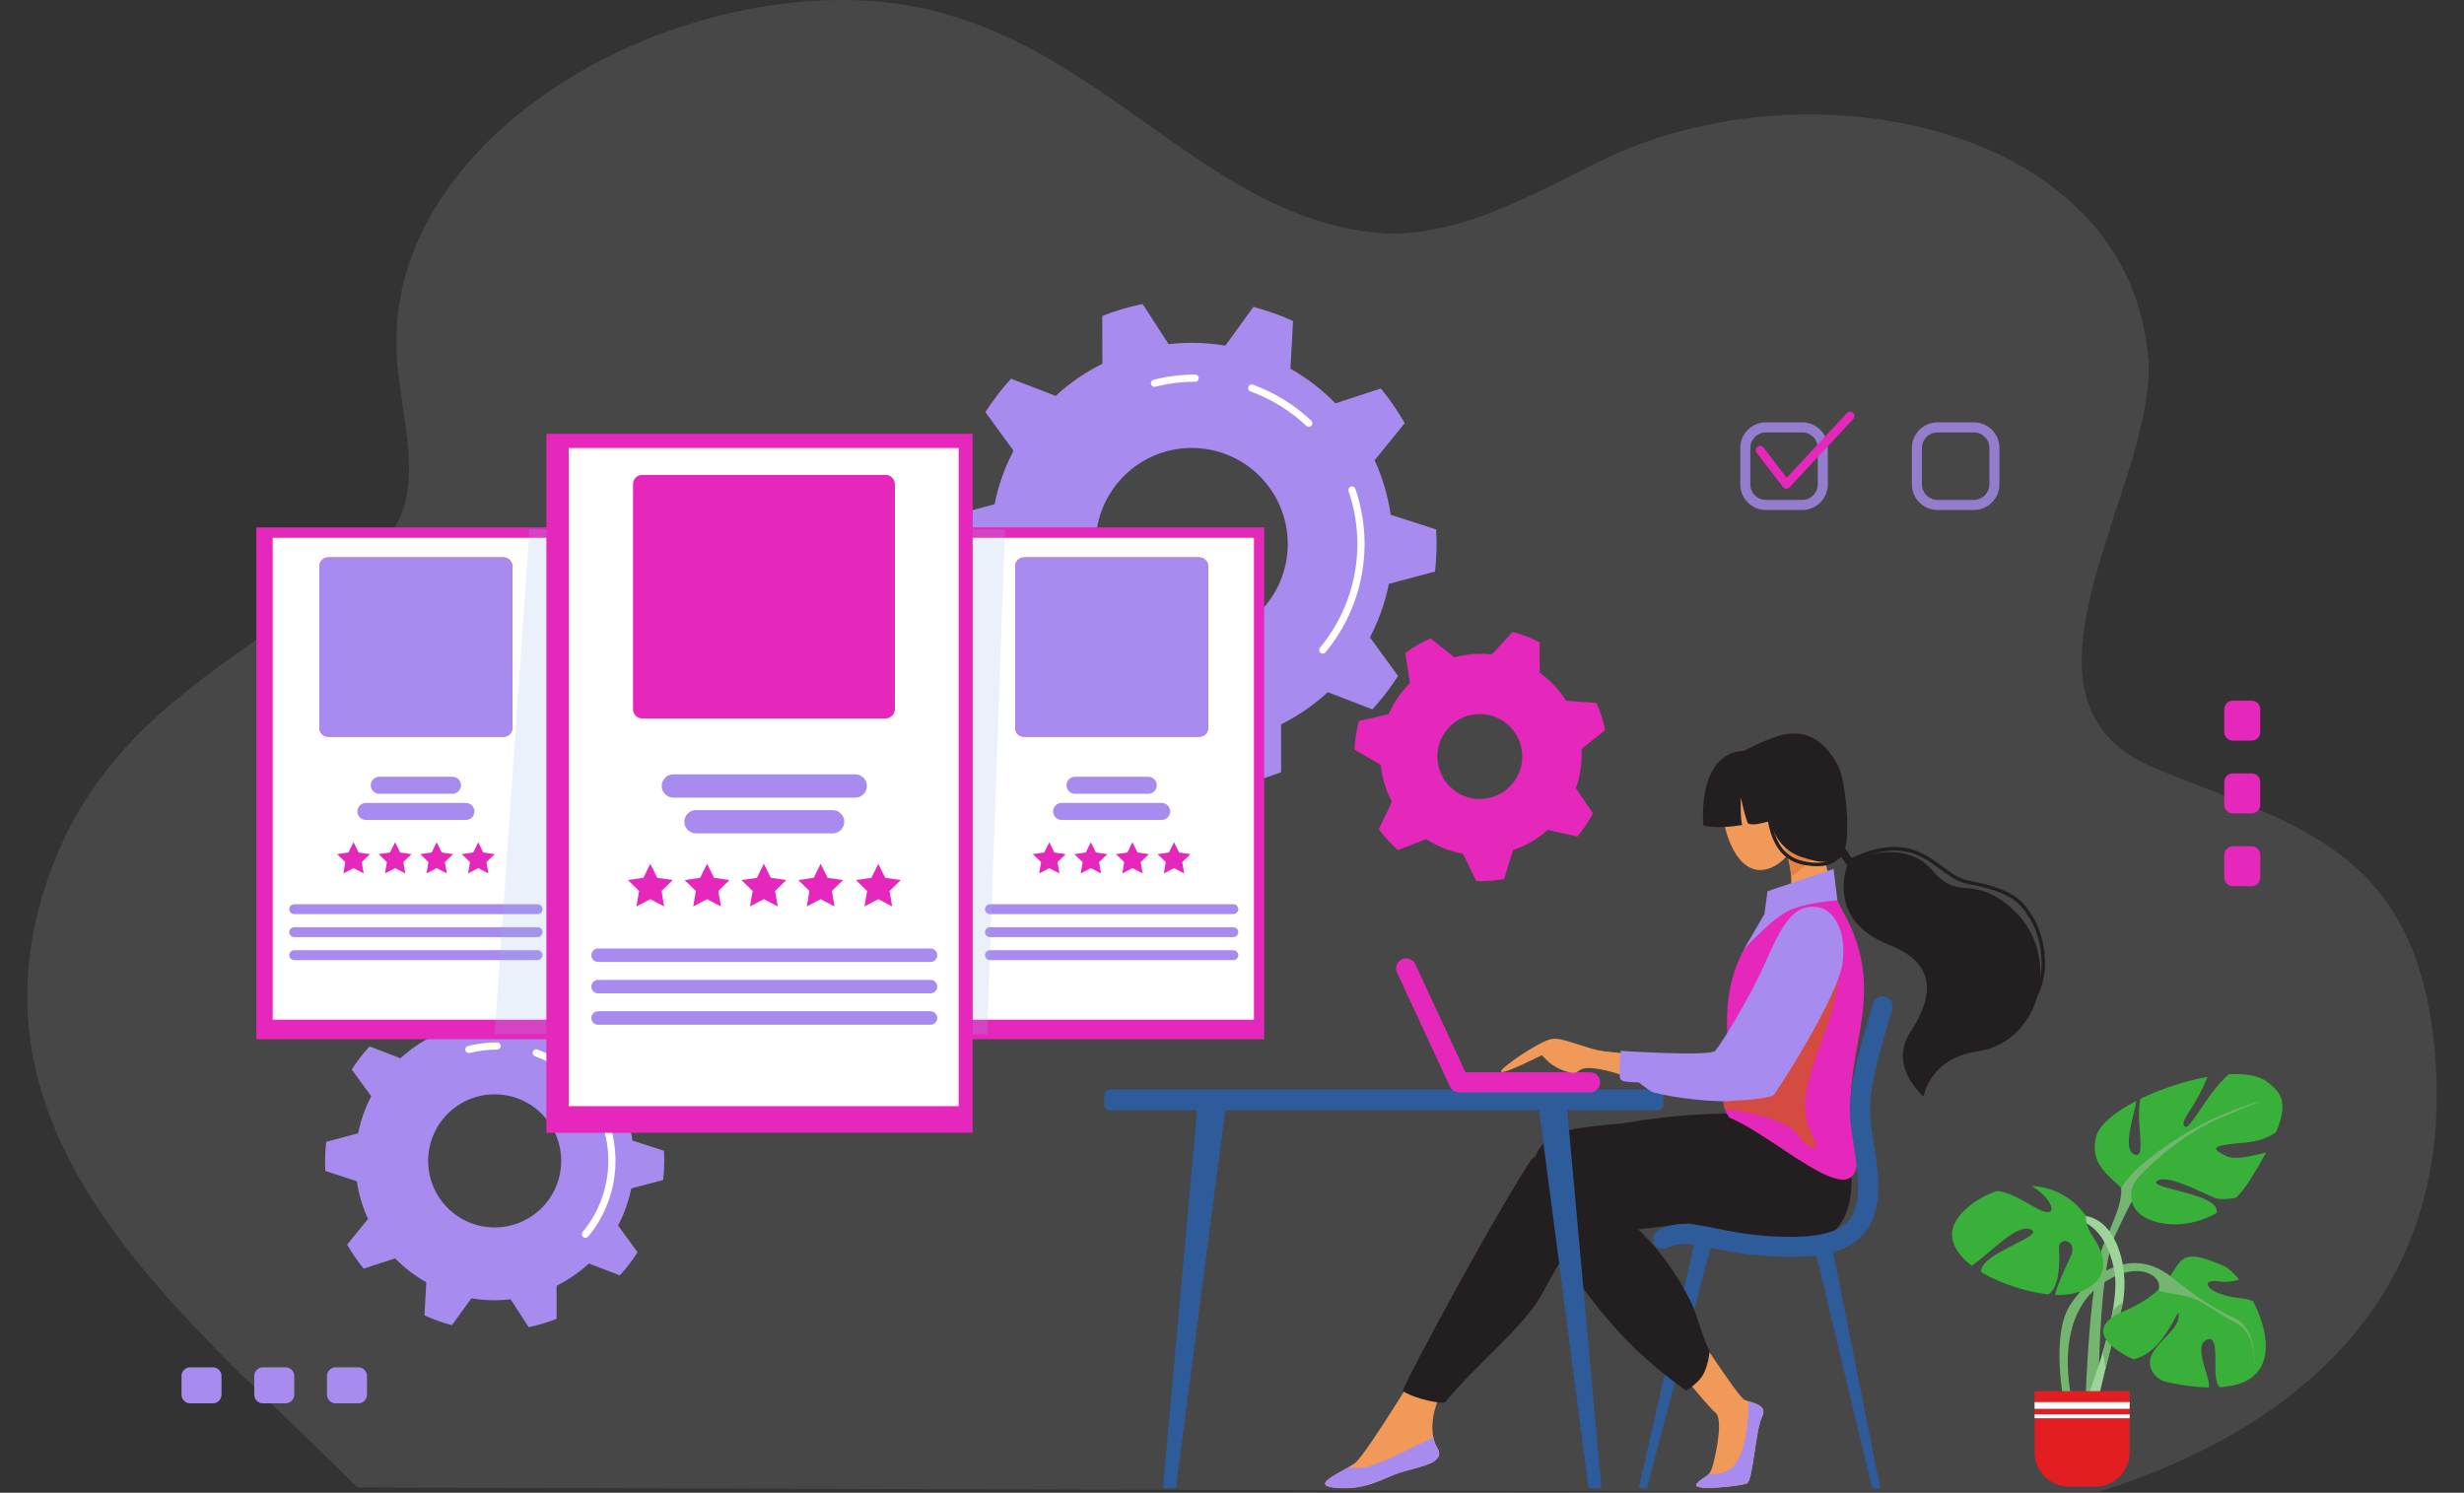 <svg width="543" height="329" viewBox="0 0 543 329" fill="none" xmlns="http://www.w3.org/2000/svg">
<rect x="0" y="0" width="543" height="329" fill="#333333" stroke="none"/>
<g clip-path="url(#clip0_1325_12121)">
<path opacity="0.2" d="M78.788 327.839C41.488 290.535 -9.494 252.012 10.495 193.818C23.648 155.541 55.88 144.88 82.686 121.276C95.909 109.631 87.593 92.676 87.343 75.848C86.784 32.751 139.135 -0.688 187.269 0.011C239.401 0.768 261.969 48.91 305.705 51.497C322.876 51.743 338.257 42.478 353.449 35.131C398.465 13.337 469.906 27.234 473.514 79.93C474.444 108.392 439.183 154.174 474.514 169.143C502.668 181.072 531.113 185.469 536.19 228.133C542.837 283.976 507.716 314.621 461.971 329L78.788 327.839Z" fill="#999999"/>
<g clip-path="url(#clip1_1325_12121)">
<path d="M316.24 125.97C316.463 123.98 316.58 121.957 316.58 119.909C316.58 118.827 316.546 117.754 316.482 116.689L306.472 113.448C305.856 109.225 304.646 105.196 302.928 101.446L309.566 93.272C308.032 90.568 306.271 88.01 304.308 85.624L294.295 88.894C291.377 85.911 288.043 83.339 284.384 81.27L284.954 70.744C282.16 69.471 279.238 68.43 276.215 67.644L270.033 76.182C267.623 75.776 265.149 75.561 262.624 75.561C260.903 75.561 259.206 75.662 257.535 75.854L251.811 67C248.746 67.624 245.773 68.509 242.919 69.629L242.932 80.171C239.162 82.045 235.698 84.439 232.632 87.261L222.809 83.468C220.723 85.751 218.827 88.211 217.154 90.828L223.352 99.343C221.433 103.005 220.011 106.966 219.174 111.14L209.008 113.847C208.785 115.837 208.668 117.86 208.668 119.909C208.668 120.99 208.703 122.063 208.766 123.128L218.777 126.369C219.394 130.593 220.604 134.621 222.32 138.372L215.682 146.545C217.217 149.249 218.978 151.807 220.941 154.193L230.953 150.924C233.87 153.906 237.205 156.48 240.864 158.548L240.295 169.073C243.088 170.346 246.01 171.388 249.034 172.173L255.216 163.635C257.625 164.041 260.099 164.256 262.624 164.256C264.345 164.256 266.043 164.155 267.713 163.963L273.437 172.816C276.503 172.192 279.475 171.307 282.329 170.186L282.317 159.645C286.086 157.77 289.551 155.377 292.617 152.554L302.438 156.347C304.524 154.064 306.419 151.604 308.093 148.988L301.895 140.472C303.814 136.811 305.238 132.85 306.073 128.675L316.24 125.97ZM262.624 141.085C250.937 141.085 241.461 131.604 241.461 119.909C241.461 108.213 250.935 98.731 262.624 98.731C274.313 98.731 283.788 108.211 283.788 119.909C283.788 131.604 274.312 141.085 262.624 141.085Z" fill="#A78BEF"/>
<path d="M291.489 144.061C291.31 144.061 291.131 144.001 290.984 143.877C290.649 143.597 290.603 143.099 290.881 142.763C296.2 136.363 299.13 128.246 299.13 119.909C299.13 115.916 298.478 111.995 297.19 108.256C297.048 107.843 297.268 107.391 297.681 107.249C298.094 107.106 298.544 107.327 298.687 107.74C300.031 111.645 300.713 115.74 300.713 119.909C300.713 128.615 297.654 137.093 292.099 143.776C291.94 143.963 291.715 144.061 291.489 144.061Z" fill="white"/>
<path d="M288.424 94.078C288.229 94.078 288.035 94.007 287.881 93.863C284.308 90.496 280.168 87.942 275.577 86.275C275.165 86.126 274.953 85.672 275.102 85.26C275.251 84.849 275.705 84.637 276.116 84.787C280.911 86.528 285.235 89.193 288.967 92.709C289.285 93.008 289.3 93.51 289 93.828C288.845 93.994 288.634 94.078 288.424 94.078Z" fill="white"/>
<path d="M254.415 85.251C254.061 85.251 253.74 85.012 253.649 84.653C253.542 84.228 253.8 83.798 254.222 83.692C257.201 82.94 260.284 82.558 263.385 82.558C263.821 82.558 264.176 82.913 264.176 83.35C264.176 83.787 263.821 84.141 263.385 84.141C260.414 84.141 257.462 84.507 254.61 85.227C254.545 85.243 254.48 85.251 254.415 85.251Z" fill="white"/>
<path d="M146.15 260.061C146.303 258.682 146.386 257.282 146.386 255.862C146.386 255.113 146.36 254.369 146.318 253.632L139.384 251.387C138.957 248.462 138.118 245.671 136.929 243.074L141.526 237.413C140.463 235.541 139.243 233.769 137.884 232.117L130.95 234.38C128.929 232.314 126.619 230.532 124.086 229.101L124.48 221.811C122.545 220.929 120.522 220.209 118.427 219.664L114.145 225.577C112.476 225.295 110.763 225.148 109.013 225.148C107.82 225.148 106.645 225.218 105.488 225.351L101.524 219.219C99.4 219.652 97.341 220.264 95.365 221.04L95.375 228.341C92.765 229.639 90.365 231.297 88.24 233.252L81.438 230.625C79.992 232.207 78.68 233.91 77.519 235.723L81.813 241.62C80.484 244.156 79.498 246.899 78.918 249.79L71.876 251.664C71.723 253.043 71.641 254.444 71.641 255.862C71.641 256.611 71.666 257.355 71.709 258.093L78.642 260.338C79.07 263.263 79.908 266.054 81.098 268.65L76.5 274.311C77.564 276.184 78.783 277.955 80.142 279.608L87.076 277.344C89.098 279.41 91.407 281.193 93.94 282.624L93.546 289.914C95.481 290.795 97.504 291.516 99.599 292.06L103.881 286.148C105.55 286.429 107.263 286.577 109.013 286.577C110.206 286.577 111.381 286.505 112.538 286.374L116.502 292.505C118.627 292.073 120.685 291.46 122.661 290.685L122.651 283.384C125.262 282.085 127.661 280.428 129.786 278.473L136.588 281.099C138.034 279.518 139.346 277.814 140.507 276.002L136.213 270.105C137.542 267.569 138.528 264.825 139.108 261.935L146.15 260.061ZM109.013 270.529C100.918 270.529 94.355 263.963 94.355 255.861C94.355 247.759 100.917 241.192 109.013 241.192C117.108 241.192 123.672 247.759 123.672 255.861C123.672 263.963 117.108 270.529 109.013 270.529Z" fill="#A78BEF"/>
<path d="M129.004 272.834C128.826 272.834 128.647 272.774 128.5 272.65C128.164 272.37 128.119 271.872 128.397 271.536C132.045 267.146 134.054 261.58 134.054 255.861C134.054 253.122 133.606 250.432 132.724 247.868C132.581 247.455 132.801 247.003 133.214 246.861C133.627 246.719 134.078 246.939 134.22 247.352C135.16 250.083 135.636 252.945 135.636 255.859C135.636 261.947 133.497 267.873 129.614 272.546C129.457 272.736 129.232 272.834 129.004 272.834Z" fill="white"/>
<path d="M126.883 238.213C126.689 238.213 126.494 238.142 126.341 237.997C123.889 235.688 121.051 233.937 117.901 232.794C117.49 232.645 117.278 232.191 117.426 231.779C117.575 231.368 118.029 231.156 118.44 231.304C121.793 232.522 124.816 234.385 127.424 236.843C127.742 237.143 127.758 237.644 127.458 237.963C127.304 238.13 127.094 238.213 126.883 238.213Z" fill="white"/>
<path d="M103.329 232.099C102.975 232.099 102.654 231.86 102.563 231.501C102.456 231.077 102.714 230.646 103.136 230.54C105.22 230.014 107.374 229.747 109.543 229.747C109.98 229.747 110.334 230.101 110.334 230.538C110.334 230.975 109.98 231.33 109.543 231.33C107.506 231.33 105.481 231.58 103.524 232.074C103.457 232.093 103.392 232.099 103.329 232.099Z" fill="white"/>
<path d="M348.553 166.301C348.553 165.893 348.54 165.486 348.519 165.082L353.715 160.908C353.308 158.825 352.671 156.825 351.827 154.937L345.12 154.429C343.595 152.021 341.621 149.926 339.314 148.263L339.292 141.574C337.424 140.594 335.432 139.817 333.344 139.279L328.759 144.216C327.968 144.131 327.166 144.087 326.353 144.087C324.333 144.087 322.376 144.359 320.515 144.864L315.259 140.697C313.275 141.56 311.41 142.644 309.698 143.923L310.693 150.555C308.733 152.507 307.137 154.823 306.01 157.394L299.471 158.91C298.918 160.93 298.586 163.042 298.504 165.219L304.264 168.551C304.557 171.47 305.416 174.221 306.727 176.696L303.843 182.74C305.08 184.432 306.502 185.982 308.081 187.354L314.257 184.934C316.686 186.515 319.441 187.635 322.401 188.166L325.312 194.165C325.658 194.177 326.006 194.187 326.358 194.187C328.103 194.187 329.81 194.025 331.466 193.718L333.429 187.365C336.289 186.405 338.887 184.875 341.094 182.914L347.585 184.373C348.917 182.809 350.078 181.097 351.043 179.262L347.281 173.732C348.103 171.407 348.553 168.907 348.553 166.301ZM326.109 176.089C320.946 176.089 316.758 171.901 316.758 166.732C316.758 161.565 320.944 157.375 326.109 157.375C331.273 157.375 335.46 161.563 335.46 166.732C335.459 171.899 331.273 176.089 326.109 176.089Z" fill="#E527BB"/>
<g opacity="0.8">
<path d="M434.993 112.395H426.957C423.853 112.395 421.328 109.869 421.328 106.763V98.721C421.328 95.615 423.853 93.089 426.957 93.089H434.993C438.097 93.089 440.622 95.615 440.622 98.721V106.763C440.62 109.869 438.095 112.395 434.993 112.395ZM426.957 95.305C425.074 95.305 423.543 96.837 423.543 98.721V106.763C423.543 108.647 425.074 110.179 426.957 110.179H434.993C436.876 110.179 438.407 108.647 438.407 106.763V98.721C438.407 96.837 436.876 95.305 434.993 95.305H426.957Z" fill="#A78BEF"/>
</g>
<g opacity="0.8">
<path d="M397.177 112.395H389.14C386.037 112.395 383.512 109.869 383.512 106.763V98.721C383.512 95.615 386.037 93.089 389.14 93.089H397.177C400.281 93.089 402.805 95.615 402.805 98.721V106.763C402.805 109.869 400.281 112.395 397.177 112.395ZM389.14 95.305C387.258 95.305 385.726 96.837 385.726 98.721V106.763C385.726 108.647 387.258 110.179 389.14 110.179H397.177C399.059 110.179 400.591 108.647 400.591 106.763V98.721C400.591 96.837 399.059 95.305 397.177 95.305H389.14Z" fill="#A78BEF"/>
</g>
<path d="M393.659 107.713C393.643 107.713 393.629 107.713 393.613 107.711C393.334 107.697 393.075 107.562 392.906 107.341L387.13 99.801C386.81 99.385 386.889 98.788 387.305 98.469C387.722 98.151 388.316 98.229 388.636 98.645L393.73 105.294L407.029 91.035C407.387 90.652 407.988 90.632 408.371 90.99C408.754 91.347 408.774 91.949 408.417 92.332L394.353 107.411C394.173 107.604 393.921 107.713 393.659 107.713Z" fill="#E527BB"/>
<path d="M125.267 116.238H56.492V229.041H125.267V116.238Z" fill="#E527BB"/>
<path d="M123.006 118.536H60.094V224.741H123.006V118.536Z" fill="white"/>
<path d="M78.914 161.125C81.282 156.028 85.289 154.396 91.87 154.396C99.706 154.396 103.775 157.235 104.928 161.372C90.896 161.564 78.914 161.125 78.914 161.125Z" fill="#9BD6E8"/>
<path d="M89.135 129.603C85.817 130.536 85.963 132.401 84.857 134.131C83.751 135.863 81.348 137.017 81.06 138.171C80.772 139.325 81.8 141.729 80.579 143.077C79.359 144.424 78.945 145.097 79.426 146.442C79.907 147.789 80.964 149.904 81.06 150.192C81.157 150.481 82.501 152.501 84.135 152.789C85.77 153.077 88.845 153.558 90.383 154.231C91.92 154.904 96.866 153.37 99.61 153.465C102.355 153.561 104.223 151.538 104.032 150.191C103.841 148.844 106.055 146.151 106.051 143.843C106.044 141.364 103.167 139.515 102.398 137.88C101.629 136.244 102.494 133.358 99.61 131.65C97.788 130.571 96.535 130.666 95.092 130.186C93.653 129.706 91.25 129.008 89.135 129.603Z" fill="#3A384D"/>
<path d="M93.17 158.464C92.42 159.572 91.87 159.618 91.055 158.464C90.408 157.546 89.133 155.461 89.133 154.403V143.845C89.133 142.787 89.998 141.921 91.055 141.921H93.17C94.227 141.921 95.092 142.787 95.092 143.845V154.403C95.092 155.463 93.842 157.471 93.17 158.464Z" fill="#F09959"/>
<path d="M93.17 141.921H91.055C89.998 141.921 89.133 142.787 89.133 143.845V153.265C91.507 154.022 93.675 152.518 95.092 150.824V143.845C95.092 142.787 94.227 141.921 93.17 141.921Z" fill="#E38540"/>
<path d="M92.114 150.743C95.644 150.743 98.505 146.842 98.505 142.029C98.505 137.216 95.644 133.314 92.114 133.314C88.584 133.314 85.723 137.216 85.723 142.029C85.723 146.842 88.584 150.743 92.114 150.743Z" fill="#F09959"/>
<path d="M95.094 135.093C91.057 141.923 85.098 141.248 85.098 141.248C85.098 141.248 85.242 132.207 89.975 131.726C94.708 131.245 97.496 133.146 98.457 136.284C99.419 139.421 98.457 141.489 98.457 141.489C98.457 141.489 96.92 140.287 96.151 138.362C95.382 136.439 95.094 135.093 95.094 135.093Z" fill="#3A384D"/>
<path d="M85.938 144.898C86.777 144.499 86.972 143.155 86.374 141.895C85.777 140.635 84.612 139.937 83.773 140.336C82.934 140.735 82.739 142.079 83.336 143.339C83.934 144.599 85.099 145.296 85.938 144.898Z" fill="#F09959"/>
<path d="M97.561 141.894C96.963 143.154 97.159 144.498 97.998 144.897C98.836 145.296 100.002 144.598 100.6 143.34C101.198 142.079 101.002 140.735 100.163 140.337C99.323 139.938 98.159 140.634 97.561 141.894Z" fill="#F09959"/>
<path d="M94.517 146.756C94.517 146.756 93.441 148.152 92.114 148.152C90.787 148.152 89.711 146.756 89.711 146.756H94.517Z" fill="white"/>
<path d="M99.72 174.951H83.579C82.548 174.951 81.703 174.106 81.703 173.074C81.703 172.04 82.548 171.196 83.579 171.196H99.72C100.752 171.196 101.596 172.042 101.596 173.074C101.596 174.106 100.753 174.951 99.72 174.951Z" fill="#A78BEF"/>
<path d="M102.677 180.721H80.626C79.595 180.721 78.75 179.876 78.75 178.844C78.75 177.81 79.595 176.966 80.626 176.966H102.677C103.709 176.966 104.554 177.812 104.554 178.844C104.555 179.876 103.71 180.721 102.677 180.721Z" fill="#A78BEF"/>
<path d="M118.47 201.474H64.831C64.231 201.474 63.742 200.983 63.742 200.385C63.742 199.786 64.233 199.295 64.831 199.295H118.472C119.072 199.295 119.56 199.786 119.56 200.385C119.56 200.983 119.07 201.474 118.47 201.474Z" fill="#A78BEF"/>
<path d="M118.47 206.539H64.831C64.231 206.539 63.742 206.049 63.742 205.45C63.742 204.85 64.233 204.361 64.831 204.361H118.472C119.072 204.361 119.56 204.852 119.56 205.45C119.56 206.049 119.07 206.539 118.47 206.539Z" fill="#A78BEF"/>
<path d="M118.47 211.605H64.831C64.231 211.605 63.742 211.114 63.742 210.516C63.742 209.916 64.233 209.427 64.831 209.427H118.472C119.072 209.427 119.56 209.918 119.56 210.516C119.56 211.114 119.07 211.605 118.47 211.605Z" fill="#A78BEF"/>
<path d="M110.967 162.379H72.331C71.258 162.379 70.387 161.506 70.387 160.433V124.8C70.387 123.727 71.258 122.855 72.331 122.855H110.967C112.04 122.855 112.912 123.727 112.912 124.8V160.433C112.912 161.505 112.04 162.379 110.967 162.379ZM72.331 124.436C72.135 124.436 71.969 124.602 71.969 124.799V160.432C71.969 160.628 72.135 160.794 72.331 160.794H110.967C111.164 160.794 111.33 160.628 111.33 160.432V124.8C111.33 124.604 111.164 124.438 110.967 124.438H72.331V124.436Z" fill="#E527BB"/>
<path d="M77.909 185.621L79.027 187.889L81.528 188.252L79.718 190.019L80.147 192.51L77.909 191.334L75.672 192.51L76.099 190.019L74.289 188.252L76.79 187.889L77.909 185.621Z" fill="#E527BB"/>
<path d="M87.073 185.621L88.191 187.889L90.692 188.252L88.882 190.019L89.31 192.51L87.073 191.334L84.836 192.51L85.263 190.019L83.453 188.252L85.954 187.889L87.073 185.621Z" fill="#E527BB"/>
<path d="M96.233 185.621L97.351 187.889L99.852 188.252L98.043 190.019L98.47 192.51L96.233 191.334L93.996 192.51L94.423 190.019L92.613 188.252L95.114 187.889L96.233 185.621Z" fill="#E527BB"/>
<path d="M105.395 185.621L106.513 187.889L109.014 188.252L107.204 190.019L107.631 192.51L105.395 191.334L103.156 192.51L103.585 190.019L101.773 188.252L104.276 187.889L105.395 185.621Z" fill="#E527BB"/>
<path d="M278.595 116.238H209.82V229.041H278.595V116.238Z" fill="#E527BB"/>
<path d="M276.334 118.536H213.422V224.741H276.334V118.536Z" fill="white"/>
<path d="M235.23 141.452C235.23 146.505 238.271 154.657 245.442 154.395C252.613 154.134 254.2 146.363 254.477 144.17C254.755 141.978 235.23 141.452 235.23 141.452Z" fill="#7A4E34"/>
<path d="M232.242 161.125C234.61 156.027 238.618 154.395 245.199 154.395C253.034 154.395 257.103 157.235 258.256 161.372C244.224 161.563 232.242 161.125 232.242 161.125Z" fill="#D54A41"/>
<path d="M246.498 158.464C245.748 159.572 245.198 159.618 244.383 158.464C243.736 157.546 242.461 155.461 242.461 154.403V143.844C242.461 142.787 243.326 141.921 244.383 141.921H246.498C247.555 141.921 248.42 142.787 248.42 143.844V154.403C248.42 155.462 247.172 157.471 246.498 158.464Z" fill="#F09959"/>
<path d="M246.498 141.921H244.383C243.326 141.921 242.461 142.787 242.461 143.844V153.265C244.835 154.022 247.003 152.518 248.42 150.824V143.844C248.42 142.787 247.556 141.921 246.498 141.921Z" fill="#E38540"/>
<path d="M245.442 150.743C248.972 150.743 251.833 146.842 251.833 142.029C251.833 137.216 248.972 133.314 245.442 133.314C241.912 133.314 239.051 137.216 239.051 142.029C239.051 146.842 241.912 150.743 245.442 150.743Z" fill="#F09959"/>
<path d="M248.956 135.404C248.197 138.084 246.533 138.052 244.212 138.932C241.891 139.812 240.782 140.697 240.023 142.412C239.055 144.598 240.463 150.973 240.463 150.973C240.463 150.973 234.585 146.572 235.266 139.652C235.946 132.731 240.023 130.051 243.861 130.051C247.698 130.051 249.157 132.391 249.157 132.391C249.157 132.391 251.201 132.399 253.134 134.691C255.733 137.772 254.933 145.252 253.134 147.932C251.335 150.612 250.136 151.452 250.176 151.332C250.215 151.212 251.854 145.057 250.975 141.251C250.095 137.447 248.956 135.404 248.956 135.404Z" fill="#7A4E34"/>
<path d="M247.845 146.756C247.845 146.756 246.769 148.152 245.442 148.152C244.115 148.152 243.039 146.756 243.039 146.756H247.845Z" fill="white"/>
<path d="M253.048 174.951H236.907C235.874 174.951 235.031 174.106 235.031 173.074C235.031 172.04 235.876 171.196 236.907 171.196H253.048C254.081 171.196 254.925 172.042 254.925 173.074C254.926 174.106 254.081 174.951 253.048 174.951Z" fill="#A78BEF"/>
<path d="M256.005 180.721H233.954C232.921 180.721 232.078 179.876 232.078 178.844C232.078 177.81 232.923 176.966 233.954 176.966H256.005C257.038 176.966 257.882 177.812 257.882 178.844C257.882 179.876 257.037 180.721 256.005 180.721Z" fill="#A78BEF"/>
<path d="M271.8 201.474H218.159C217.559 201.474 217.07 200.983 217.07 200.385C217.07 199.786 217.561 199.295 218.159 199.295H271.8C272.4 199.295 272.889 199.786 272.889 200.385C272.889 200.983 272.398 201.474 271.8 201.474Z" fill="#A78BEF"/>
<path d="M271.8 206.539H218.159C217.559 206.539 217.07 206.049 217.07 205.45C217.07 204.85 217.561 204.361 218.159 204.361H271.8C272.4 204.361 272.889 204.852 272.889 205.45C272.889 206.049 272.398 206.539 271.8 206.539Z" fill="#A78BEF"/>
<path d="M271.8 211.605H218.159C217.559 211.605 217.07 211.114 217.07 210.516C217.07 209.916 217.561 209.427 218.159 209.427H271.8C272.4 209.427 272.889 209.918 272.889 210.516C272.889 211.114 272.398 211.605 271.8 211.605Z" fill="#A78BEF"/>
<path d="M264.296 162.379H225.659C224.586 162.379 223.715 161.506 223.715 160.433V124.8C223.715 123.727 224.586 122.855 225.659 122.855H264.296C265.368 122.855 266.24 123.727 266.24 124.8V160.433C266.24 161.505 265.368 162.379 264.296 162.379ZM225.659 124.436C225.463 124.436 225.297 124.602 225.297 124.799V160.432C225.297 160.628 225.463 160.794 225.659 160.794H264.296C264.492 160.794 264.658 160.628 264.658 160.432V124.8C264.658 124.604 264.492 124.438 264.296 124.438H225.659V124.436Z" fill="#E527BB"/>
<path d="M231.237 185.621L232.355 187.889L234.856 188.252L233.047 190.019L233.474 192.51L231.237 191.334L229 192.51L229.427 190.019L227.617 188.252L230.118 187.889L231.237 185.621Z" fill="#E527BB"/>
<path d="M240.397 185.621L241.515 187.889L244.016 188.252L242.207 190.019L242.634 192.51L240.397 191.334L238.16 192.51L238.587 190.019L236.777 188.252L239.278 187.889L240.397 185.621Z" fill="#E527BB"/>
<path d="M249.563 185.621L250.681 187.889L253.182 188.252L251.372 190.019L251.799 192.51L249.563 191.334L247.324 192.51L247.753 190.019L245.941 188.252L248.444 187.889L249.563 185.621Z" fill="#E527BB"/>
<path d="M258.721 185.621L259.84 187.889L262.341 188.252L260.531 190.019L260.958 192.51L258.721 191.334L256.484 192.51L256.911 190.019L255.102 188.252L257.603 187.889L258.721 185.621Z" fill="#E527BB"/>
<path opacity="0.2" d="M217.549 227.912H109.012L116.689 116.657H221.463L217.549 227.912Z" fill="#99BBEB"/>
<path d="M214.35 95.604H120.414V249.676H214.35V95.604Z" fill="#E527BB"/>
<path d="M211.261 98.743H125.332V243.804H211.261V98.743Z" fill="white"/>
<path d="M160.288 129.212C160.228 129.032 158.724 120.391 158.543 117.03C158.363 113.67 163.939 113.19 163.939 113.19C163.939 113.19 168.497 110.73 171.796 111.99C175.094 113.25 177.339 115.37 178.837 118.01C180.337 120.651 177.517 128.88 177.517 128.88L160.288 129.212Z" fill="#2E2D3D"/>
<path d="M149.95 156.974C149.929 156.831 150.334 153.431 150.35 153.293C151.11 146.133 159.931 144.118 168.733 144.118C179.074 144.118 186.09 146.011 187.209 153.453C187.242 153.672 187.838 157.08 187.808 157.309C168.641 157.574 149.95 156.974 149.95 156.974Z" fill="#D5E1E8"/>
<path d="M170.508 149.678C169.483 151.191 168.731 151.254 167.619 149.678C166.735 148.424 163.781 145.565 163.781 144.12L164.993 129.709C164.993 128.264 166.175 127.081 167.619 127.081H170.508C171.952 127.081 173.134 128.264 173.134 129.709L173.697 144.12C173.695 145.565 171.425 148.321 170.508 149.678Z" fill="#F09959"/>
<path d="M170.508 127.083H167.619C166.175 127.083 164.993 128.265 164.993 129.711L163.941 142.494C167.184 143.527 171.563 141.427 173.5 139.114L173.133 129.711C173.133 128.265 171.951 127.083 170.508 127.083Z" fill="#E38540"/>
<path d="M159.152 145.171L163.783 153.735C163.783 153.735 166.262 151.694 166.501 152.095C166.741 152.495 166.061 157.544 166.061 157.544C166.061 157.544 171.577 157.618 171.818 157.379C172.058 157.138 170.698 151.895 171.258 151.895C171.818 151.895 173.501 153.415 173.501 153.415L178.671 145.171L177.535 144.894L169.065 149.454L160.005 144.993L159.152 145.171Z" fill="#BDCCD4"/>
<path d="M164.445 149.117L167.883 151.425L166.818 157.553L171.455 157.295L170.297 151.721L173.146 149.117L171.808 147.854H165.784L164.445 149.117Z" fill="#D54A41"/>
<path d="M164.022 140.973L159.77 145.022C159.77 145.022 164.103 152.733 164.343 152.733C164.583 152.733 168.02 148.481 168.02 148.481L170.22 148.443L173.697 152.093L177.738 144.941L173.618 140.572C173.618 140.572 170.1 147.373 169.461 147.533C168.822 147.693 168.817 147.773 168.3 147.373C167.782 146.972 164.022 140.973 164.022 140.973Z" fill="#D5E1E8"/>
<path d="M169.065 139.131C173.886 139.131 177.795 133.802 177.795 127.228C177.795 120.655 173.886 115.325 169.065 115.325C164.244 115.325 160.336 120.655 160.336 127.228C160.336 133.802 164.244 139.131 169.065 139.131Z" fill="#F09959"/>
<path d="M161.228 127.045C162.044 128.766 161.777 130.602 160.631 131.147C159.486 131.691 157.895 130.738 157.078 129.017C156.262 127.297 156.529 125.46 157.675 124.916C158.82 124.371 160.411 125.324 161.228 127.045Z" fill="#F09959"/>
<path d="M176.504 127.045C175.688 128.766 175.955 130.602 177.1 131.147C178.246 131.691 179.837 130.738 180.654 129.017C181.47 127.297 181.202 125.46 180.057 124.916C178.912 124.371 177.32 125.324 176.504 127.045Z" fill="#F09959"/>
<path d="M172.937 132.112C172.937 132.112 171.203 134.922 169.064 134.922C166.925 134.922 165.191 132.112 165.191 132.112H172.937Z" fill="white"/>
<path d="M163.94 119.131C167.537 116.611 169.157 117.03 171.854 121.172C174.553 125.311 177.791 125.386 177.791 125.386L178.21 121.093C178.21 121.093 174.191 113.312 168.795 114.331C163.399 115.351 160.329 120.212 160.329 120.212C160.329 120.212 160.067 129.323 160.82 129.633C161.573 129.943 161.66 126.693 162.199 126.033C162.739 125.373 161.66 122.253 162.38 120.812C163.101 119.372 163.94 119.131 163.94 119.131Z" fill="#2E2D3D"/>
<path d="M175.516 123.812C176.772 125.188 176.296 130.653 176.955 130.592C177.615 130.532 177.855 125.372 177.675 124.832C177.495 124.292 175.516 123.812 175.516 123.812Z" fill="#2E2D3D"/>
<path d="M188.483 175.796H148.383C146.974 175.796 145.82 174.642 145.82 173.232C145.82 171.821 146.974 170.667 148.383 170.667H188.483C189.892 170.667 191.046 171.821 191.046 173.232C191.046 174.641 189.892 175.796 188.483 175.796Z" fill="#A78BEF"/>
<path d="M183.491 183.677H153.371C151.962 183.677 150.809 182.523 150.809 181.112C150.809 179.702 151.962 178.548 153.371 178.548H183.491C184.9 178.548 186.053 179.702 186.053 181.112C186.055 182.523 184.902 183.677 183.491 183.677Z" fill="#A78BEF"/>
<path d="M205.065 212.023H131.8C130.982 212.023 130.312 211.353 130.312 210.535C130.312 209.716 130.982 209.047 131.8 209.047H205.065C205.883 209.047 206.552 209.716 206.552 210.535C206.552 211.353 205.883 212.023 205.065 212.023Z" fill="#A78BEF"/>
<path d="M205.065 218.941H131.8C130.982 218.941 130.312 218.271 130.312 217.453C130.312 216.634 130.982 215.965 131.8 215.965H205.065C205.883 215.965 206.552 216.634 206.552 217.453C206.552 218.271 205.883 218.941 205.065 218.941Z" fill="#A78BEF"/>
<path d="M205.065 225.859H131.8C130.982 225.859 130.312 225.189 130.312 224.371C130.312 223.552 130.982 222.883 131.8 222.883H205.065C205.883 222.883 206.552 223.552 206.552 224.371C206.552 225.189 205.883 225.859 205.065 225.859Z" fill="#A78BEF"/>
<path d="M194.818 158.334H142.046C140.741 158.334 139.68 157.272 139.68 155.966V107.298C139.68 105.992 140.741 104.93 142.046 104.93H194.818C196.123 104.93 197.184 105.992 197.184 107.298V155.967C197.183 157.272 196.123 158.334 194.818 158.334ZM142.046 106.513C141.614 106.513 141.262 106.864 141.262 107.298V155.967C141.262 156.399 141.613 156.752 142.046 156.752H194.818C195.25 156.752 195.602 156.401 195.602 155.967V107.298C195.602 106.866 195.251 106.513 194.818 106.513H142.046Z" fill="#E527BB"/>
<path d="M143.309 190.37L144.835 193.468L148.252 193.963L145.78 196.376L146.363 199.78L143.309 198.173L140.252 199.78L140.836 196.376L138.363 193.963L141.78 193.468L143.309 190.37Z" fill="#E527BB"/>
<path d="M155.823 190.37L157.351 193.468L160.766 193.963L158.294 196.376L158.877 199.78L155.823 198.173L152.766 199.78L153.35 196.376L150.879 193.963L154.294 193.468L155.823 190.37Z" fill="#E527BB"/>
<path d="M168.334 190.37L169.862 193.468L173.278 193.963L170.807 196.376L171.389 199.78L168.334 198.173L165.278 199.78L165.862 196.376L163.391 193.963L166.806 193.468L168.334 190.37Z" fill="#E527BB"/>
<path d="M180.85 190.37L182.378 193.468L185.794 193.963L183.323 196.376L183.906 199.78L180.85 198.173L177.795 199.78L178.379 196.376L175.906 193.963L179.322 193.468L180.85 190.37Z" fill="#E527BB"/>
<path d="M193.561 190.37L195.089 193.468L198.505 193.963L196.033 196.376L196.617 199.78L193.561 198.173L190.506 199.78L191.088 196.376L188.617 193.963L192.033 193.468L193.561 190.37Z" fill="#E527BB"/>
<path d="M365.216 244.724H244.675C243.95 244.724 243.363 244.136 243.363 243.411V241.444C243.363 240.719 243.95 240.131 244.675 240.131H365.215C365.939 240.131 366.526 240.719 366.526 241.444V243.411C366.528 244.136 365.941 244.724 365.216 244.724Z" fill="#2E5B9A"/>
<path d="M396.256 178.579C397.888 184.342 393.9 190.28 389.505 191.527C385.111 192.774 381.975 188.86 380.343 183.097C378.71 177.335 380.947 171.653 385.342 170.406C389.736 169.159 394.623 172.819 396.256 178.579Z" fill="#F09959"/>
<path d="M371.617 290.233C371.617 290.233 382.879 307.737 384.399 308.498C385.919 309.26 389.722 309.45 388.297 312.304C386.871 315.158 386.3 326.384 384.97 326.953C383.639 327.525 372.232 328.856 373.942 326.953C375.654 325.051 376.706 326.002 377.57 322.578C378.433 319.154 379.647 312.684 378.03 311.353C376.413 310.021 366.527 298.034 366.527 298.034L371.617 290.233Z" fill="#F09959"/>
<path d="M314.935 297.75C314.935 297.75 301.244 320.327 298.71 322.358C296.174 324.387 287.809 327.432 294.654 327.94C301.499 328.446 304.794 325.657 309.104 324.387C313.413 323.118 318.738 322.358 316.71 319.06C314.682 315.763 315.523 308.563 319.896 303.996C324.267 299.429 314.935 297.75 314.935 297.75Z" fill="#F09959"/>
<path d="M384.795 245.393C384.795 245.393 350.906 244.507 337.47 255.541C329.611 267.464 310.599 302.644 309.121 306.521C310.135 307.536 315.84 309.368 318.374 309.113C325.852 300.189 335.738 292.475 339.669 285.475C344.513 276.849 346.006 272.536 353.866 271.775C361.725 271.013 379.471 268.477 384.795 268.477C390.118 268.477 384.795 245.393 384.795 245.393Z" fill="#231F20"/>
<path d="M414.347 328H412.57L399.832 274.816H403.741L414.347 328Z" fill="#2E5B9A"/>
<path d="M361.137 328H362.913L377.531 272.935H373.622L361.137 328Z" fill="#2E5B9A"/>
<path d="M404.105 243.071L384.402 246.475C384.402 246.475 358.219 246.715 346.251 248.946C335.362 250.975 333.758 263.356 346.251 280.402C353.348 290.086 359.348 297.811 371.619 306.521C374.741 304.227 375.935 303.36 376.797 297.843C375.91 296.624 373.61 288.998 372.896 287.506C366.11 273.309 357.05 268.145 356.925 266.749C358.446 264.276 397.214 279.641 404.923 270.602C412.282 261.973 404.105 243.071 404.105 243.071Z" fill="#231F20"/>
<path d="M404.921 198.436C399.732 197.707 394.447 198.694 389.505 202.274C385.186 206.68 380.297 213.946 380.598 225.93C380.978 241.151 378.244 242.128 381.096 246.313C392.991 251.229 413.335 272.346 408.544 249.706C405.074 233.312 416.151 221.092 407.216 202.908C406.487 201.429 405.579 199.993 404.921 198.436Z" fill="#E527BB"/>
<path d="M380.594 231.657C380.363 239.592 379.243 241.93 380.099 244.417C384.947 244.912 393.818 246.855 396.034 249.959C398.57 253.51 401.104 254.018 399.921 251.396C398.737 248.775 395.612 245.055 400.429 232.286C405.246 219.517 407.527 210.891 402.795 202.013L380.594 231.657Z" fill="#D54A41"/>
<path d="M404.922 198.436C401.726 190.865 400.942 182.361 400.942 182.361L392.576 184.834C392.576 184.834 397.33 195.488 392.766 199.294C391.796 200.103 390.671 201.084 389.504 202.274C394.448 198.694 399.733 197.706 404.922 198.436Z" fill="#F09959"/>
<path d="M401.194 184.377C400.699 183.935 400.079 183.384 399.427 182.809L392.604 184.826C392.599 184.839 392.595 184.851 392.59 184.863C392.754 185.239 394.493 189.298 394.721 193.202C396.754 191.967 398.981 189.955 401.526 186.439C401.389 185.659 401.28 184.962 401.194 184.377Z" fill="#E38540"/>
<path d="M399.04 200.815C390.424 203.831 391.38 212.914 383.449 226.31C379.346 233.242 375.533 233.139 375.533 233.139C375.533 233.139 365.908 233.217 354.267 231.792C346.977 230.901 346.514 233.071 351.584 234.885C361.81 238.544 372.42 242.481 380.975 241.529C389.53 240.578 404.164 218.733 404.918 213.047C405.966 205.184 403.379 199.297 399.04 200.815Z" fill="#F09959"/>
<path d="M394.603 277.032C394.067 277.032 393.519 277.026 392.956 277.012C385.934 276.837 381.155 275.865 377.314 275.085C372.829 274.173 370.359 273.671 367.483 275.045C366.379 275.573 365.058 275.106 364.53 274.001C364.001 272.896 364.47 271.574 365.574 271.045C369.787 269.03 373.315 269.747 378.195 270.741C381.865 271.488 386.434 272.416 393.065 272.581C400.488 272.766 405.014 271.664 407.308 269.118C409.352 266.85 409.95 263.04 409.19 257.127C408.931 255.104 408.67 253.419 408.441 251.934C407.794 247.744 407.365 244.977 407.895 240.698C408.387 236.725 409.701 231.431 412.747 221.168C413.095 219.995 414.327 219.327 415.501 219.674C416.673 220.022 417.342 221.255 416.994 222.43C411.32 241.554 411.608 243.418 412.818 251.257C413.052 252.769 413.316 254.482 413.584 256.562C414.52 263.855 413.572 268.788 410.598 272.088C407.536 275.484 402.565 277.032 394.603 277.032Z" fill="#2E5B9A"/>
<path d="M315.866 316.779C306.782 321.224 301.894 323.772 298.981 323.529C298.293 323.472 297.724 323.401 297.246 323.327C294.006 325.242 288.836 327.506 294.653 327.938C301.498 328.445 304.794 325.655 309.103 324.386C313.412 323.116 318.737 322.356 316.709 319.059C316.321 318.427 316.038 317.652 315.866 316.779Z" fill="#A78BEF"/>
<path d="M385.391 308.869C385.17 316.065 384.181 323.197 379.782 324.544C378.616 324.902 377.553 324.953 376.613 324.828C375.922 325.684 375.077 325.694 373.944 326.952C372.232 328.855 383.64 327.524 384.972 326.952C386.304 326.381 386.874 315.157 388.299 312.303C389.47 309.958 387.114 309.41 385.391 308.869Z" fill="#A78BEF"/>
<path d="M350.401 240.76H321.542C320.68 240.76 319.897 240.26 319.533 239.478L307.871 214.363C307.355 213.253 307.838 211.934 308.947 211.418C310.057 210.902 311.373 211.385 311.889 212.495L322.955 236.327H350.399C351.622 236.327 352.614 237.32 352.614 238.544C352.614 239.767 351.623 240.76 350.401 240.76Z" fill="#E527BB"/>
<path d="M356.438 232.044C350.607 231.96 344.825 228.482 341.951 228.988C339.078 229.497 329.697 236.008 330.88 236.261C332.063 236.514 339.5 232.658 339.753 232.599C340.006 232.541 341.612 235.27 345.584 236.274C349.557 237.276 345.613 233.294 357.924 237.016C365.93 239.435 356.438 232.044 356.438 232.044Z" fill="#F09959"/>
<path d="M404.062 191.527L404.92 198.436C404.92 198.436 397.374 198.885 393.62 200.998C389.866 203.112 384.324 209.221 384.324 209.221L388.852 201.421L389.504 196.431L404.062 191.527Z" fill="#A78BEF"/>
<path d="M400.851 199.984C395.246 198.933 392.654 203.959 389.021 212.161C385.387 220.364 379.184 230.326 377.95 231.61C376.716 232.894 357.161 231.61 357.161 231.61C357.161 231.61 356.57 237.276 357.161 237.952C357.753 238.627 361.134 238.544 361.134 238.544C361.134 238.544 362.486 239.623 363.753 240.48C365.021 241.335 375.753 242.941 380.739 242.688C385.725 242.435 390.288 242.012 390.963 241.251C391.639 240.489 405.245 219.519 406.09 211.991C406.935 204.465 403.711 200.52 400.851 199.984Z" fill="#A78BEF"/>
<path d="M384.324 165.481C373.725 165.989 375.388 181.945 375.388 181.945C375.388 181.945 378.14 182.795 383.908 181.844C383.465 180.131 383.655 175.755 383.655 175.755C383.655 175.755 384.326 179.308 385.177 181.464C386.397 182.023 387.776 181.527 390.121 180.96C391.325 186.031 394.727 188.173 397.058 188.906C399.631 189.716 402.357 190.682 405.399 189.159C408.441 187.636 406.769 172.078 405.153 168.948C402.727 164.251 398.698 160.048 391.726 162.268C388.229 163.382 384.324 165.481 384.324 165.481Z" fill="#231F20"/>
<path d="M402.758 184.432L407.091 190.766C407.091 190.766 402.288 202.773 416.257 208.214C427.196 212.474 425.907 219.982 420.965 227.532C416.021 235.081 423.923 241.675 423.923 241.675C423.923 241.675 425.128 233.312 435.756 231.733C450.249 229.58 454.352 210.11 443.527 200.375C434.57 192.319 431.844 198.989 425.78 191.76C419.717 184.53 408.271 189.414 408.271 189.414L404.076 183.292L402.758 184.432Z" fill="#231F20"/>
<path d="M448.512 219.987C448.449 219.987 448.386 219.971 448.327 219.94C448.14 219.837 448.072 219.602 448.174 219.416C451.819 212.751 448.844 204.677 447.349 202.491C447.191 202.26 447.041 202.024 446.881 201.776C445.412 199.48 443.583 196.625 433.825 194.866C431.474 194.443 429.573 193.045 427.557 191.565C423.397 188.508 418.679 185.043 408.433 189.764C408.238 189.852 408.011 189.768 407.922 189.575C407.833 189.382 407.917 189.153 408.11 189.064C418.77 184.155 423.682 187.761 428.013 190.945C429.954 192.369 431.786 193.716 433.961 194.109C444.051 195.926 445.979 198.941 447.53 201.361C447.686 201.605 447.834 201.834 447.985 202.058C449.552 204.348 452.668 212.808 448.851 219.789C448.781 219.916 448.648 219.987 448.512 219.987Z" fill="#231F20"/>
<path d="M400.441 190.922C399.748 190.922 398.998 190.862 398.19 190.74C394.482 190.185 389.507 188.076 389.117 176.233C389.111 176.021 389.277 175.842 389.489 175.836C389.706 175.831 389.88 175.996 389.886 176.208C390.048 181.089 391.014 184.701 392.762 186.943C394.089 188.646 395.85 189.61 398.304 189.977C401.735 190.492 404.01 189.857 405.064 188.092C405.173 187.91 405.41 187.85 405.592 187.959C405.774 188.068 405.834 188.306 405.725 188.488C404.761 190.107 402.988 190.922 400.441 190.922Z" fill="#231F20"/>
<path d="M256.285 328H259.133L270.211 243.258H263.945L256.285 328Z" fill="#2E5B9A"/>
<path d="M352.918 328H350.071L338.992 243.258H345.257L352.918 328Z" fill="#2E5B9A"/>
<path d="M464.598 256.47C469.525 260.972 467.383 265.473 463.741 273.833C460.099 282.193 459.457 313.062 459.457 313.062L462.456 312.633C462.456 312.633 462.028 280.907 466.098 272.332C470.169 263.757 471.882 259.47 475.524 262.258C479.165 265.045 464.598 256.47 464.598 256.47Z" fill="#74B570"/>
<path d="M461.895 250.641C462.493 247.974 466.048 245.086 470.798 242.637C470.091 246.573 467.826 253.006 470.17 254.325C473.333 256.104 470.479 247.122 471.698 242.185C476.161 240.005 481.527 238.222 486.471 237.336C486.465 237.355 486.458 237.372 486.45 237.39C483.666 244.464 480.024 247.25 481.524 248.322C482.652 249.128 486.327 240.956 491.179 236.767C494.821 236.573 497.902 237.067 499.725 238.512C502.542 240.744 504.433 242.724 501.599 249.52C499.981 250.678 497.883 251.507 495.447 251.751C489.021 252.394 486.022 252.609 490.519 254.752C492.723 255.802 496.415 254.692 499.408 254.018C498.437 255.808 497.243 257.836 495.792 260.144C494.871 261.609 493.859 262.88 492.781 263.978C490.711 264.376 488.904 264.38 487.948 263.97C484.949 262.685 477.237 258.612 475.31 260.326C473.423 262.004 489.592 263.068 488.472 267.333C480.635 271.851 471.667 269.701 470.082 265.552C467.956 259.983 460.093 258.672 461.895 250.641Z" fill="#39B039"/>
<path d="M478.095 281.121C469.525 274.691 460.742 280.692 456.245 287.552C451.746 294.411 454.96 309.846 454.96 309.846C454.96 309.846 456.673 309.846 456.673 309.203C456.673 308.56 451.961 290.982 463.099 283.049C470.068 278.088 475.096 280.477 475.738 282.836C476.38 285.194 472.954 289.481 472.954 289.481L478.095 281.121Z" fill="#74B570"/>
<path d="M458.389 267.903C466.958 267.903 469.742 281.194 467.385 288.911C465.028 296.629 461.815 310.992 461.815 310.992L459.673 308.848C459.673 308.848 467.814 288.698 465.886 279.695C463.957 270.692 459.245 269.191 458.387 269.191C457.533 269.188 458.389 267.903 458.389 267.903Z" fill="#9CD499"/>
<path d="M465.576 288.97C466.178 288.171 466.923 287.51 467.832 287.073C467.713 287.711 467.564 288.327 467.387 288.91C466.313 292.426 465.062 297.321 464.017 301.609C463.923 301.06 463.777 300.214 463.551 298.908C463.497 298.6 463.456 298.266 463.426 297.911C464.264 295.055 465.057 291.945 465.576 288.97Z" fill="#74B570"/>
<path d="M467.919 289.035C484.199 282.175 475.622 272.763 489.975 278.978C490.986 279.416 492.218 280.52 493.452 282.042C492.174 282.405 490.625 282.666 488.904 282.408C484.62 281.765 486.12 285.194 493.188 286.052C494.52 286.214 495.602 286.437 496.501 286.752C499.869 293.225 501.386 301.742 494.259 304.702C492.854 305.286 491.119 305.619 489.187 305.744C486.988 303.995 489.723 293.873 486.333 295.27C483.078 296.611 487.354 303.947 486.768 305.796C483.555 305.738 479.998 305.212 476.598 304.37C475.253 303.615 474.225 302.603 473.909 301.273C472.838 296.771 479.907 293.985 480.121 290.126C480.319 286.578 477.53 297.93 470.143 299.6C463.464 296.478 460.308 292.24 467.919 289.035Z" fill="#39B039"/>
<path d="M456.317 276.906C458.03 273.261 453.533 272.403 453.746 275.191C453.936 277.661 453.957 283.664 451.426 285.297C447.061 284.824 441.122 283.064 436.633 280.382C436.576 280.019 436.631 279.646 436.821 279.264C438.749 275.405 451.174 272.19 447.317 270.904C444.247 269.88 438.865 275.926 434.529 278.972C431.925 276.994 430.18 274.637 430.18 272.006C430.18 268.444 434.503 264.414 440.096 262.487C442.612 262.741 444.951 264.118 448.602 266.188C453.996 269.247 452.748 264.301 447.648 261.366C452.05 261.594 456.44 263.477 459.679 267.974C459.679 267.974 459.372 269.896 461.406 272.87C466.953 280.984 460.552 285.718 452.9 285.411C453.335 283.271 455.134 279.424 456.317 276.906Z" fill="#39B039"/>
<path d="M477.581 280.759C481.77 283.998 486.425 287.786 492.137 290.358C497.85 292.931 496.707 301.315 496.707 301.315C496.707 301.315 497.565 294.074 492.803 291.596C488.043 289.119 484.9 286.165 481.282 285.593C477.664 285.022 475.664 284.45 475.664 284.45C475.664 284.45 476.806 282.163 476.14 281.306C475.474 280.45 477.581 280.759 477.581 280.759Z" fill="#74B570"/>
<path d="M498.23 242.718C482.901 246.815 471.666 256.628 469.571 259.011C467.477 261.393 467.477 262.06 467.477 262.06L469.095 265.109L469.856 264.727C469.856 264.727 468.619 262.155 471.855 258.819C477.438 253.068 484.233 248.529 488.898 246.528C493.565 244.529 498.23 242.718 498.23 242.718Z" fill="#74B570"/>
<path d="M455.919 327.628H461.775C465.94 327.628 469.316 324.25 469.316 320.082V306.616H448.379V320.082C448.377 324.25 451.753 327.628 455.919 327.628Z" fill="#E31E23"/>
<path d="M469.312 309.024H448.375V310.499H469.312V309.024Z" fill="white"/>
<path d="M469.312 311.714H448.375V312.581H469.312V311.714Z" fill="white"/>
<path d="M73.97 309.296H78.966C80.021 309.296 80.876 308.44 80.876 307.384V303.267C80.876 302.211 80.021 301.354 78.966 301.354H73.97C72.914 301.354 72.059 302.211 72.059 303.267V307.384C72.06 308.442 72.916 309.296 73.97 309.296Z" fill="#A78BEF"/>
<path d="M57.938 309.296H62.934C63.989 309.296 64.845 308.44 64.845 307.384V303.267C64.845 302.211 63.989 301.354 62.934 301.354H57.938C56.883 301.354 56.027 302.211 56.027 303.267V307.384C56.029 308.442 56.885 309.296 57.938 309.296Z" fill="#A78BEF"/>
<path d="M41.911 309.296H46.907C47.962 309.296 48.818 308.44 48.818 307.384V303.267C48.818 302.211 47.962 301.354 46.907 301.354H41.911C40.856 301.354 40 302.211 40 303.267V307.384C40 308.442 40.856 309.296 41.911 309.296Z" fill="#A78BEF"/>
<path d="M498.103 161.327V156.328C498.103 155.272 497.247 154.416 496.194 154.416H492.079C491.024 154.416 490.168 155.272 490.168 156.328V161.327C490.168 162.383 491.024 163.24 492.079 163.24H496.194C497.247 163.238 498.103 162.382 498.103 161.327Z" fill="#E527BB"/>
<path d="M498.103 177.368V172.367C498.103 171.311 497.247 170.455 496.194 170.455H492.079C491.024 170.455 490.168 171.311 490.168 172.367V177.367C490.168 178.423 491.024 179.279 492.079 179.279H496.194C497.247 179.279 498.103 178.423 498.103 177.368Z" fill="#E527BB"/>
<path d="M498.103 193.409V188.41C498.103 187.354 497.247 186.499 496.194 186.499H492.079C491.024 186.499 490.168 187.356 490.168 188.41V193.409C490.168 194.465 491.024 195.32 492.079 195.32H496.194C497.247 195.32 498.103 194.465 498.103 193.409Z" fill="#E527BB"/>
<path d="M110.907 162.379H72.391C71.284 162.379 70.387 161.481 70.387 160.373V124.86C70.387 123.752 71.284 122.855 72.391 122.855H110.907C112.015 122.855 112.912 123.752 112.912 124.86V160.373C112.912 161.479 112.015 162.379 110.907 162.379Z" fill="#A78BEF"/>
<path d="M264.259 162.379H225.743C224.635 162.379 223.738 161.481 223.738 160.373V124.86C223.738 123.752 224.635 122.855 225.743 122.855H264.259C265.366 122.855 266.263 123.752 266.263 124.86V160.373C266.263 161.479 265.366 162.379 264.259 162.379Z" fill="#A78BEF"/>
<path d="M195.181 158.334H141.508C140.401 158.334 139.504 157.436 139.504 156.328V106.681C139.504 105.572 140.401 104.675 141.508 104.675H195.183C196.29 104.675 197.187 105.572 197.187 106.681V156.328C197.186 157.436 196.289 158.334 195.181 158.334Z" fill="#E527BB"/>
</g>
</g>
<defs>
<clipPath id="clip0_1325_12121">
<rect width="542.64" height="328.79" fill="white"/>
</clipPath>
<clipPath id="clip1_1325_12121">
<rect width="463" height="261" fill="white" transform="translate(40 67)"/>
</clipPath>
</defs>
</svg>

